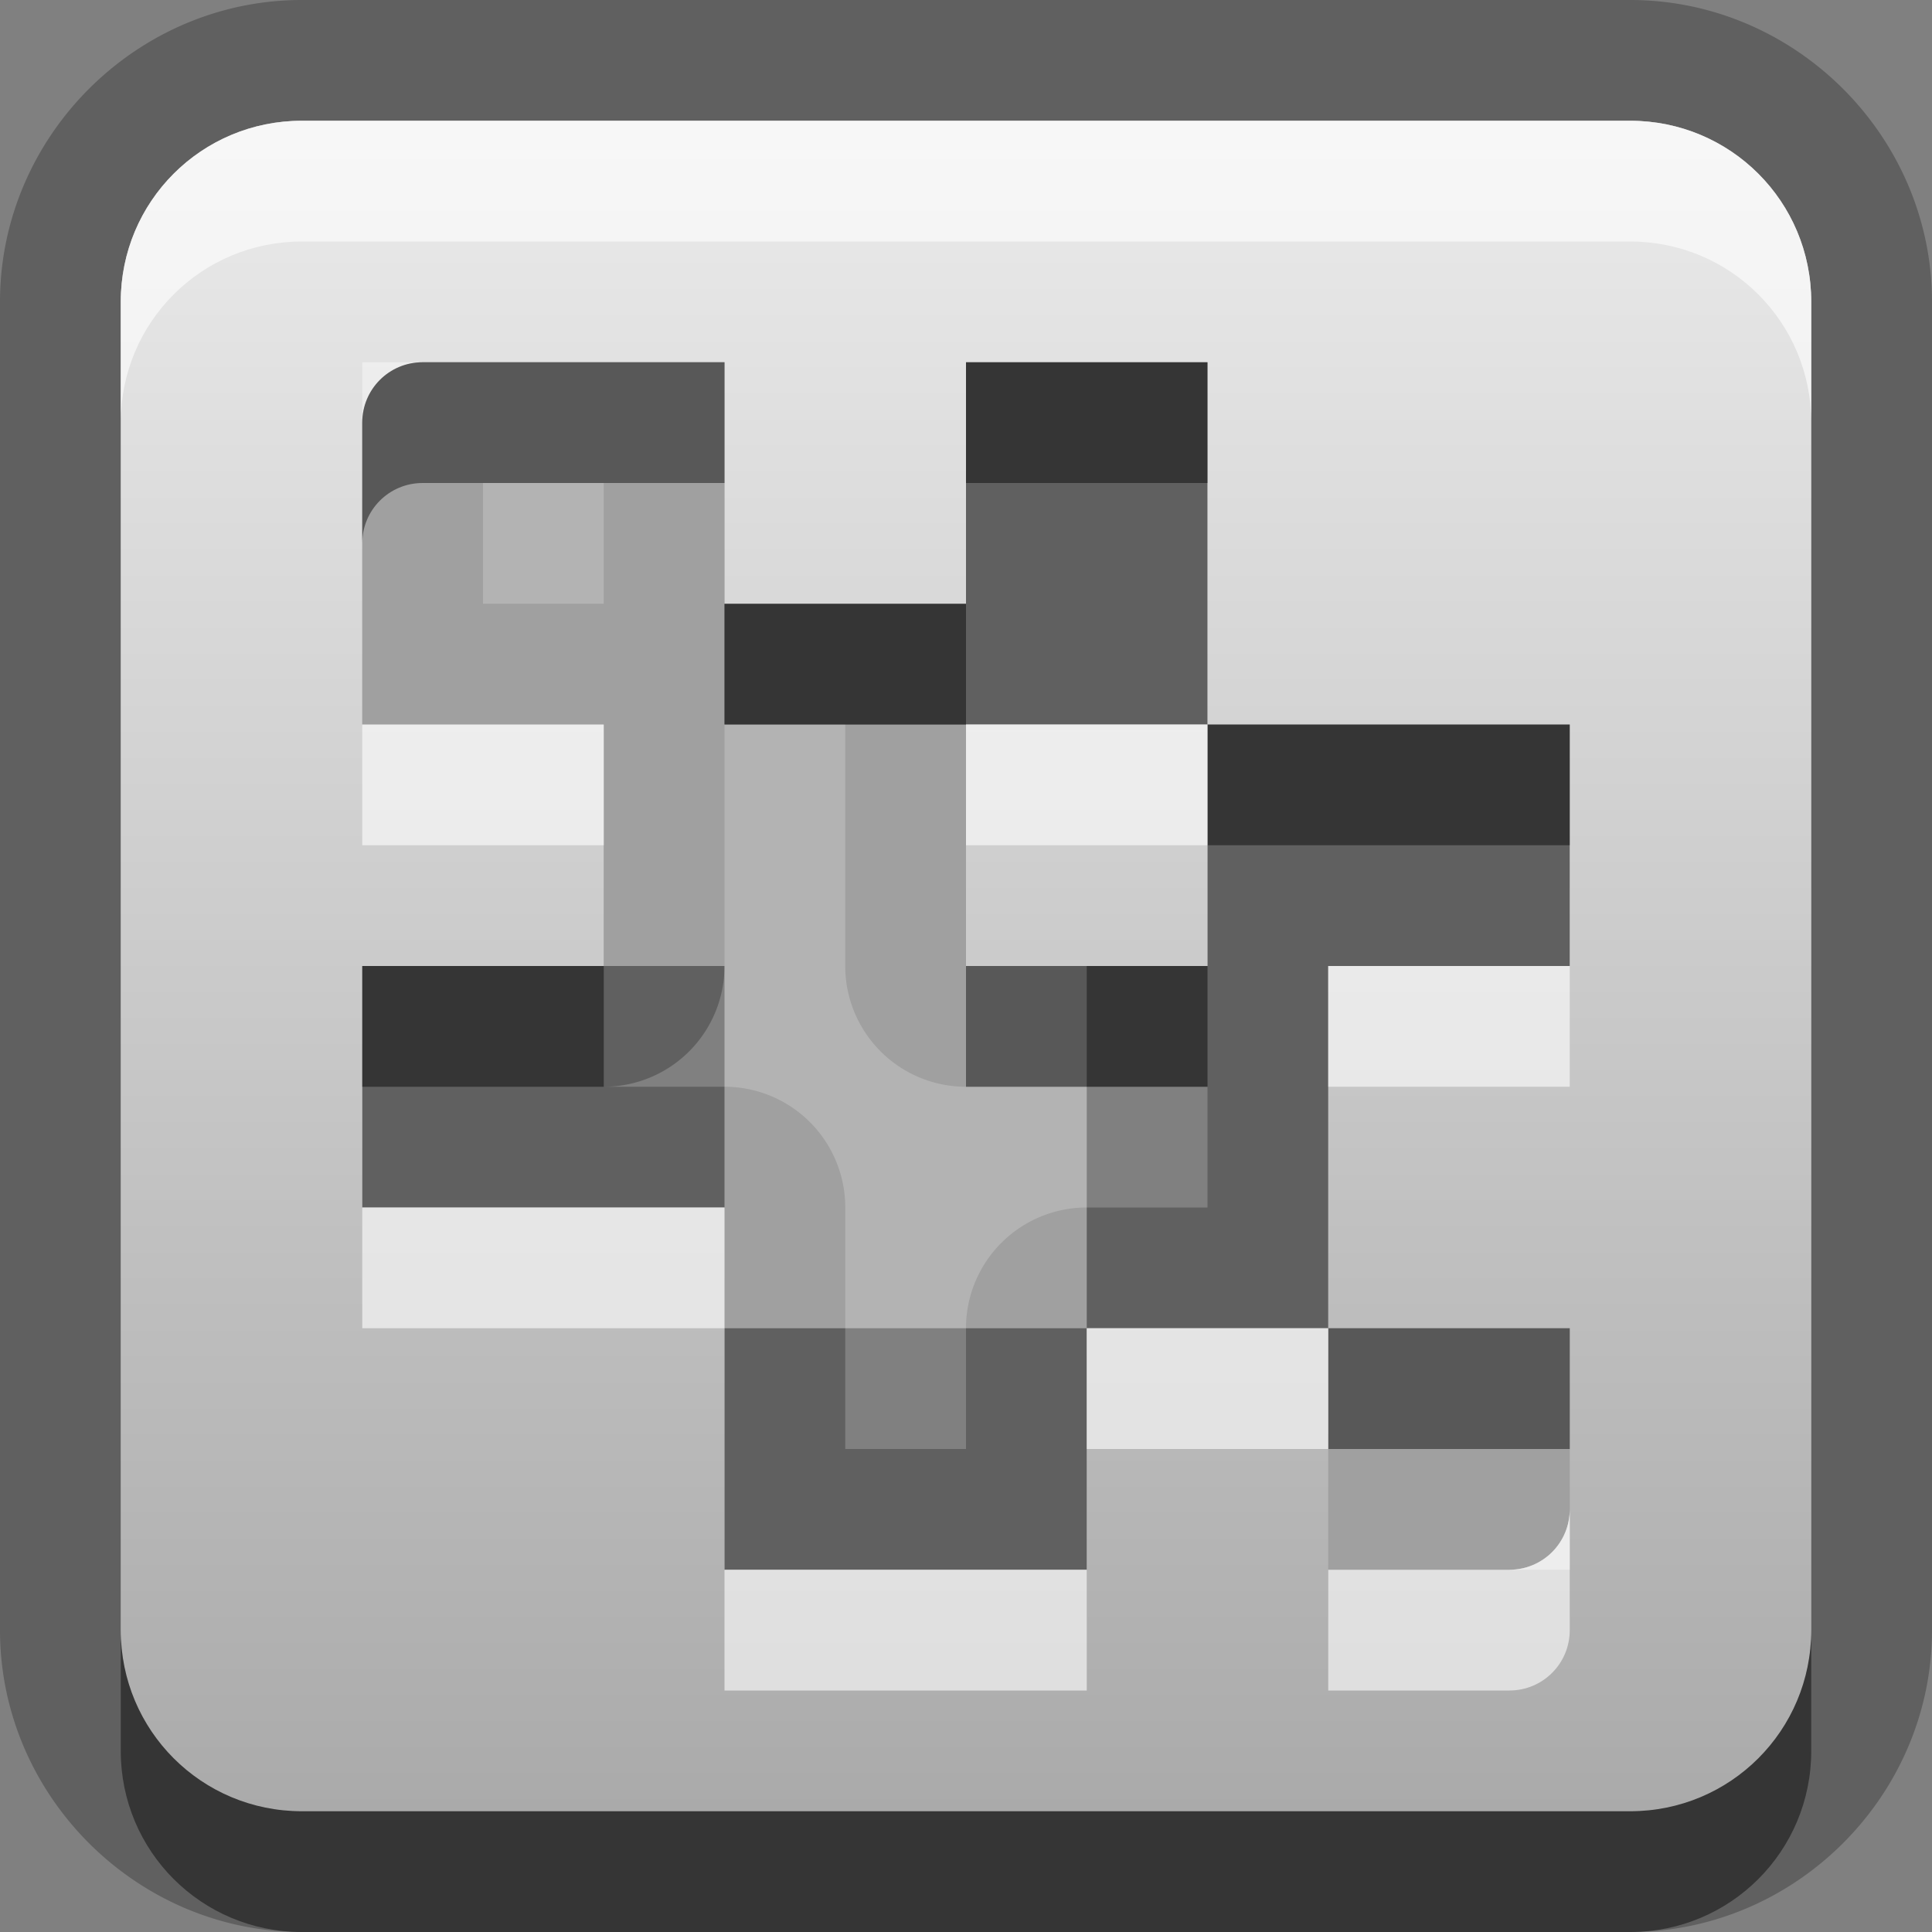 <?xml version="1.0" encoding="UTF-8"?>
<svg width="16" height="16" version="1.1" xmlns="http://www.w3.org/2000/svg">
 <rect width="100%" height="100%" fill="#808080" stroke="none"/>
 <defs>
  <linearGradient id="gr0" x1="8" x2="8" y1="1" y2="15" gradientUnits="userSpaceOnUse">
   <stop stop-color="#ebebeb" offset="0"/>
   <stop stop-color="#aaa" offset="1"/>
  </linearGradient>
 </defs>
 <path d="m2.5 0c-1.37 0-2.5 1.13-2.5 2.5v11c0 1.37 1.13 2.5 2.5 2.5h11c1.37 0 2.5-1.13 2.5-2.5v-11c0-1.37-1.13-2.5-2.5-2.5h-11zm0 1h11c0.831 0 1.5 0.669 1.5 1.5v11c0 0.831-0.669 1.5-1.5 1.5h-11c-0.831 0-1.5-0.669-1.5-1.5v-11c0-0.831 0.669-1.5 1.5-1.5zm1 2c-0.277 0-0.5 0.223-0.5 0.5v2.5h2v2h-2v2h3v3h3v-2h2v-3h2v-2h-3v2h-2v-2h2v-3h-2v2h-2v-2h-2.5zm7.5 8v2h1.5c0.277 0 0.5-0.223 0.5-0.5v-1.5h-2zm-7-7h1v1h-1v-1zm2 2h1v2a1 1 0 0 0 1 1h2v1h-1a1 1 0 0 0-1 1v1h-1v-2a1 1 0 0 0-1-1h-1a1 1 0 0 0 1-1v-2z" opacity=".25"/>
 <path d="m2.5 1c-0.831 0-1.5 0.669-1.5 1.5v11c0 0.831 0.669 1.5 1.5 1.5h11c0.831 0 1.5-0.669 1.5-1.5v-11c0-0.831-0.669-1.5-1.5-1.5h-11zm1 2h2.5v2h2v-2h2v3h3v2h-2v3h2v1.5c0 0.277-0.223 0.5-0.5 0.5h-1.5v-2h-2v2h-3v-3h-3v-2h2v-2h-2v-2.5c0-0.277 0.223-0.5 0.5-0.5zm6.5 3h-2v2h2v-2z" fill="url(#gr0)"/>
 <path d="m3 3v3h2v2h1v3h3v-3h-1v-2h-2v-3h-3zm8 8v2h2v-2h-2z" fill="#fff" opacity=".4"/>
 <path d="m3.5 3c-0.277 0-0.5 0.223-0.5 0.5v1c0-0.277 0.223-0.5 0.5-0.5h2.5v-1h-2.5zm4.5 0v1h2v-1h-2zm-2 2v1h2v-1h-2zm4 1v1h3v-1h-3zm-7 2v1h2v-1h-2zm5 0v1h2v-1h-2zm3 3v1h2v-1h-2zm-10 2.5v1c0 0.831 0.669 1.5 1.5 1.5h11c0.831 0 1.5-0.669 1.5-1.5v-1c0 0.831-0.669 1.5-1.5 1.5h-11c-0.831 0-1.5-0.669-1.5-1.5z" opacity=".45"/>
 <path d="m2.5 1c-0.831 0-1.5 0.669-1.5 1.5v1c0-0.831 0.669-1.5 1.5-1.5h11c0.831 0 1.5 0.669 1.5 1.5v-1c0-0.831-0.669-1.5-1.5-1.5h-11zm0.5 5v1h2v-1h-2zm5 0v1h2v-1h-2zm3 2v1h2v-1h-2zm-8 2v1h3v-1h-3zm6 1v1h2v-1h-2zm4 1.5c0 0.277-0.223 0.5-0.5 0.5h-1.5v1h1.5c0.277 0 0.5-0.223 0.5-0.5v-1zm-7 0.5v1h3v-1h-3z" fill="#fff" opacity=".6"/>
</svg>
